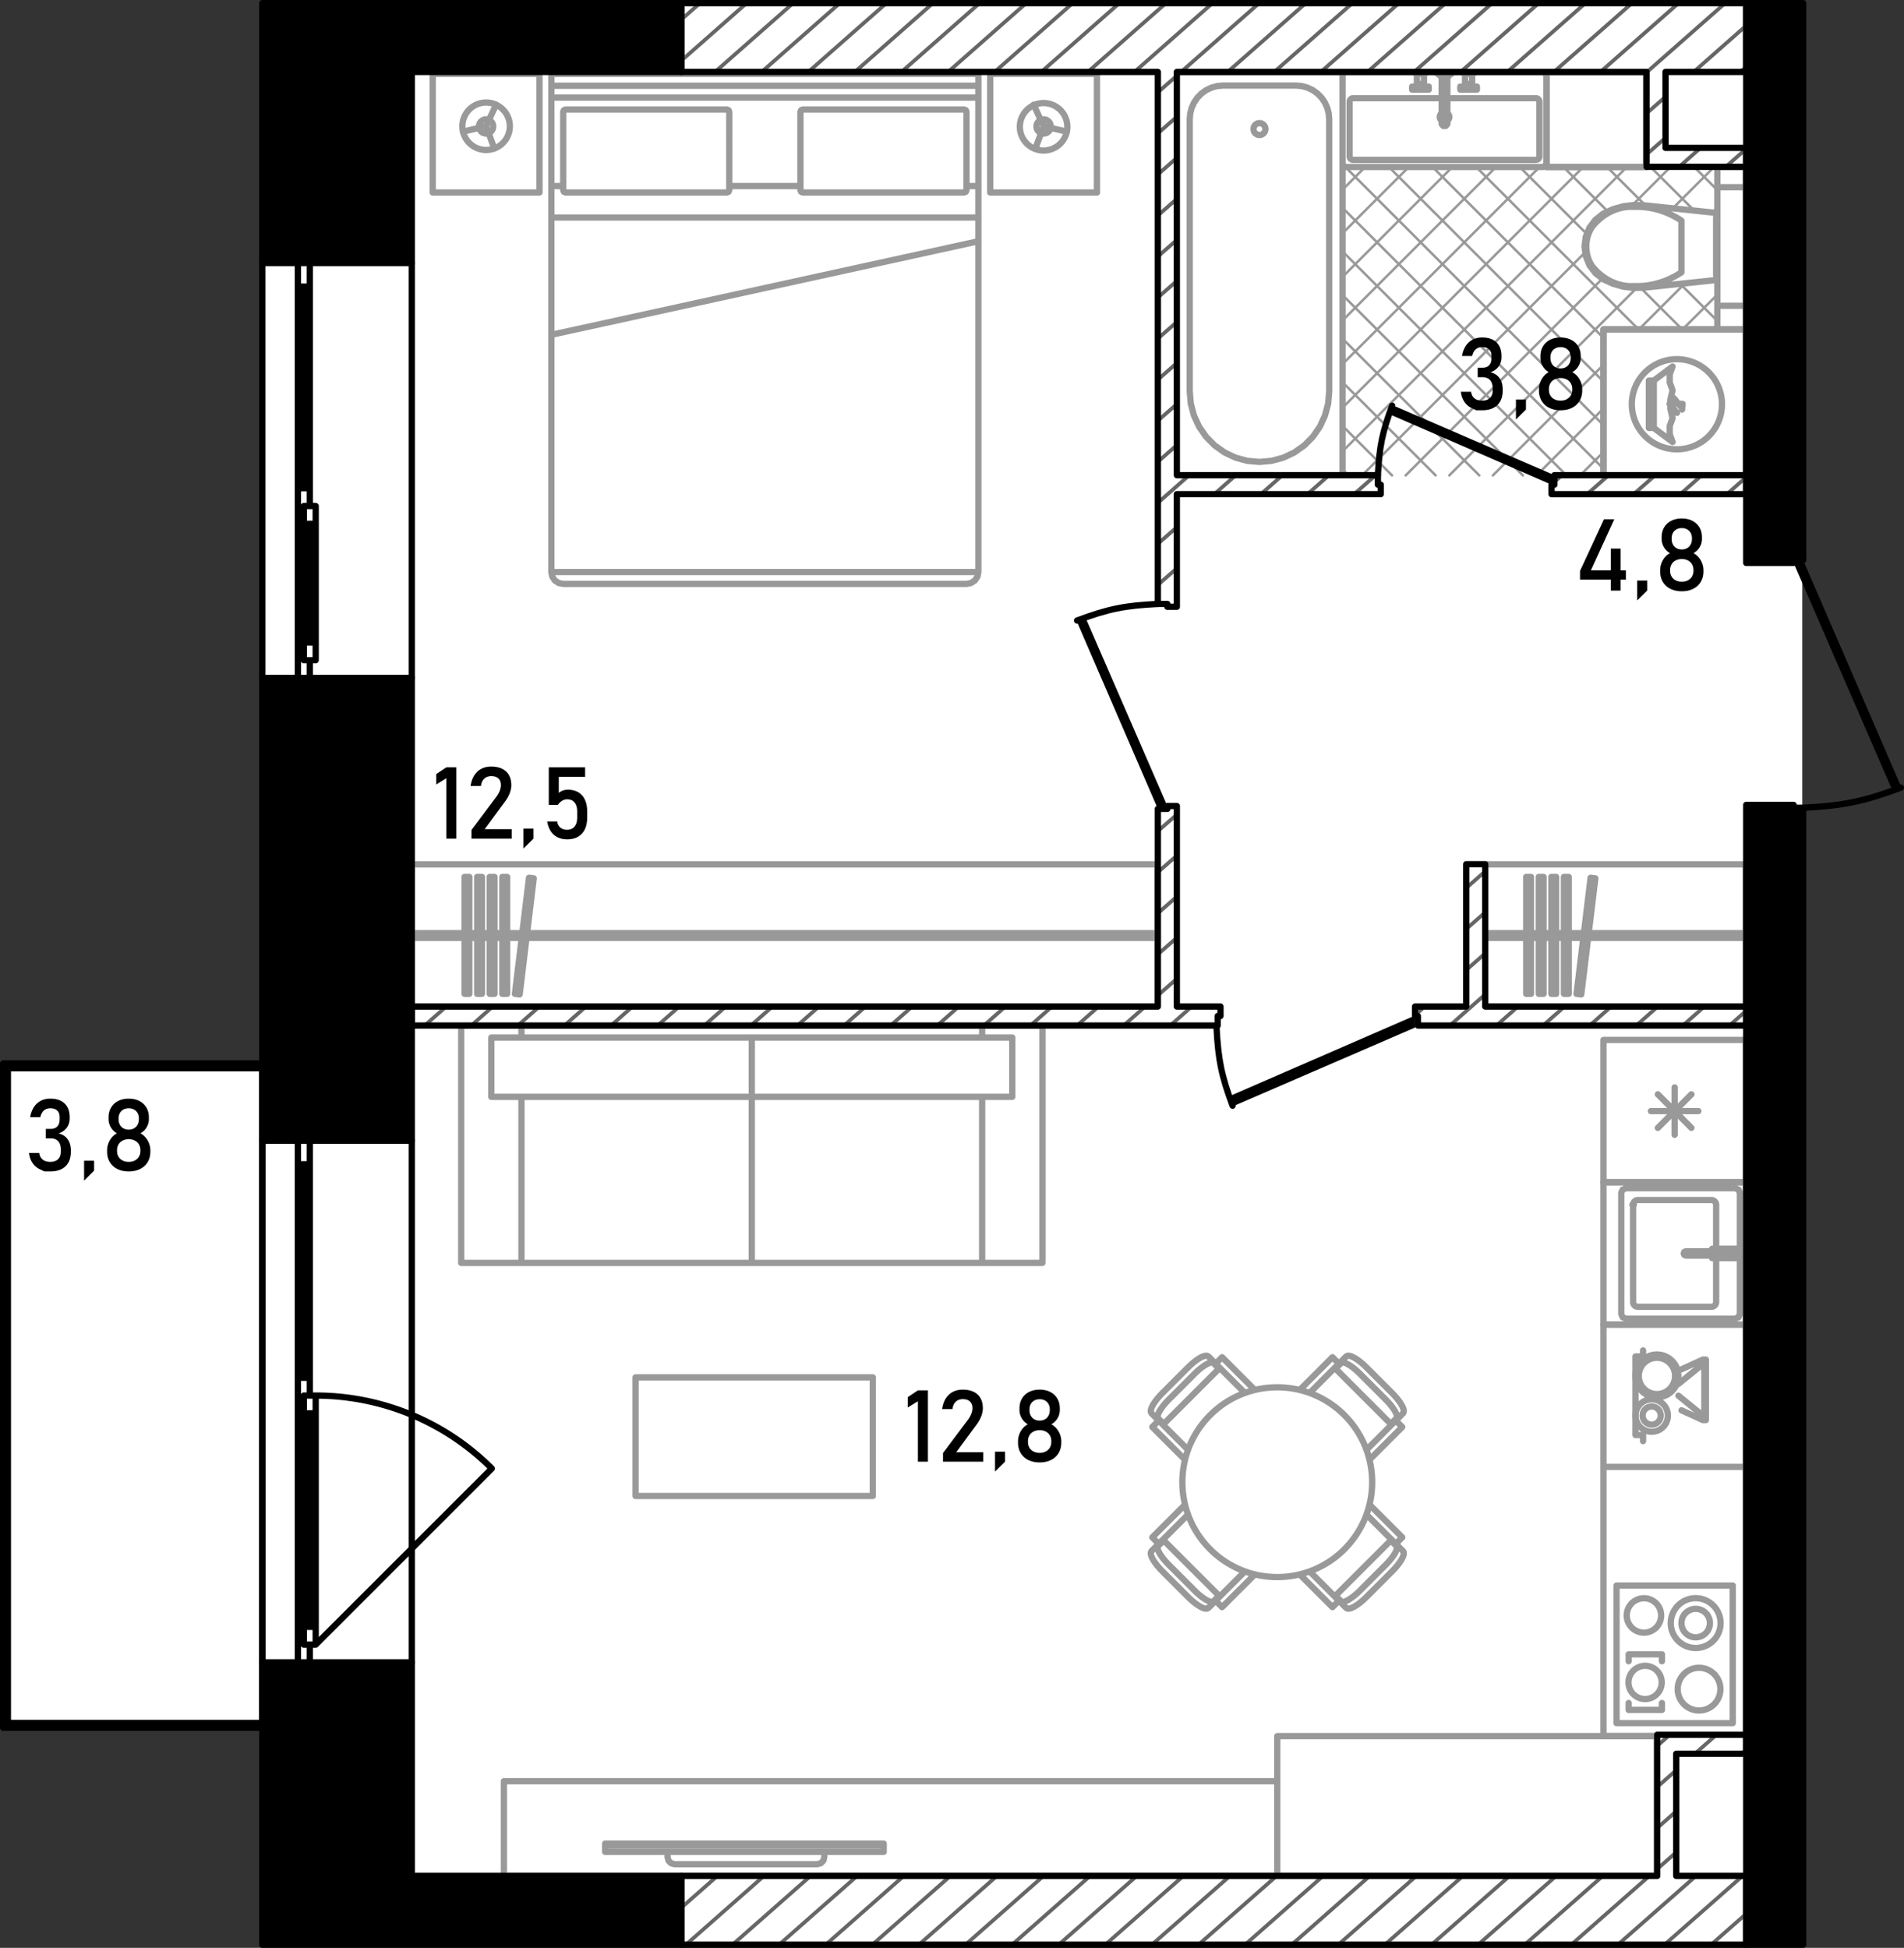 <svg version="1.1" id="_x33_44" xmlns="http://www.w3.org/2000/svg" x="0" y="0" viewBox="0 0 303.27 310.282" xml:space="preserve"><rect x="0" y="0" width="303.27" height="310.282" fill="#333333" stroke="none"/><style>.st0{fill-rule:evenodd;clip-rule:evenodd;fill:#fff}.st2,.st3{fill:none;stroke-linecap:round;stroke-linejoin:round;stroke-miterlimit:3}.st2{fill-rule:evenodd;clip-rule:evenodd;stroke:#999}.st3{stroke:#000}.st3,.st4,.st6{fill-rule:evenodd;clip-rule:evenodd}.st6{fill:none;stroke:#666;stroke-width:.6;stroke-miterlimit:22.926}</style><path class="st0" d="M41.897.807v168.881H.564v105.333h41.333v34.453h245.167V.807z" id="fon"/><g id="mebel"><g id="mebel_1_"><path d="M251.685 75.725l3.716-3.716m-10.663 3.716l10.663-10.663m12.595-12.594l5.542-5.542m-35.746 28.799l17.609-17.609m5.648-5.648l7.336-7.336m-37.54 30.593l29.871-29.871m12.006-12.006l.816-.816m-49.64 42.693l31.339-31.339m11.201-11.201l6.582-6.582m-56.069 49.122L252.5 40.177m7.493-7.494l6.08-6.08m-52.237 45.29l45.29-45.29m-45.29 38.343l38.342-38.343m-38.342 31.396l31.396-31.396m-31.396 24.449l24.449-24.449m-24.449 17.503l17.502-17.503m14.863-14.863l.131-.131m-32.496 25.55l10.555-10.555m-10.555 3.608l3.608-3.608m56.094 3.679l-3.68-3.68m-.004 6.943l-6.943-6.942m-.823 6.122l-6.123-6.123m17.573 24.52l-5.911-5.91M256.11 33.695l-7.092-7.092m18.918 25.865l-6.634-6.634m-8.545-8.545l-10.686-10.685m18.918 25.864l-25.865-25.865m20.277 27.224l-27.224-27.223m27.224 34.17L221.23 26.603m34.171 41.118L214.2 26.519m-.28-.279l-.084-.084m41.565 48.512l-41.565-41.565m35.675 42.622L213.836 40.05m28.728 35.675l-28.728-28.729m21.781 28.729l-21.781-21.781m14.834 21.781l-14.834-14.834m7.887 14.834l-7.887-7.887m.94 7.887l-.94-.94" fill-rule="evenodd" clip-rule="evenodd" fill="none" stroke="#999" stroke-width=".4" stroke-linecap="round" stroke-linejoin="round" stroke-miterlimit="3"/><path class="st2" d="M213.836 11.488v64.237m0 0h-26.45m0 0V11.488m0 0h26.45M189.502 18.983l.081-.93m0 0l.238-.901m0 0l.389-.846m0 0l.53-.764m0 0l.652-.66m-.001 0l.755-.535m.001 0l.836-.394m0 0l.891-.242m-.001 0l.918-.081m.001 0h11.638m0 0l.919.081m0 0l.891.242m-.001 0l.835.394m.001 0l.756.535m0 0l.652.66m0 0l.529.764m-.001 0l.389.846m.001 0l.239.901m0 0l.08.93m0 0v43.359m0 0l-.168 1.953m-.001 0l-.502 1.892m0 0l-.818 1.776m.001 0l-1.11 1.605m0 0l-1.37 1.386m0 0l-1.586 1.124m0 0l-1.755.828m0 0l-1.87.507m0 0l-1.93.171m0 0l-1.929-.171m0 0l-1.87-.507m0 0l-1.755-.828m0 0l-1.587-1.124m0 0l-1.369-1.386m0 0l-1.11-1.605m0 0l-.819-1.776m0 0l-.501-1.892m0 0l-.169-1.953m0 0V18.983M201.555 20.557a.945.945 0 11-1.89 0 .945.945 0 011.89 0zM214.403 11.488h31.362m0 0l.401.167m0 0l.166.4m0 0v13.981m0 0l-.166.401m0 0l-.401.166m0 0h-31.362m0 0l-.401-.166m0 0l-.166-.401m0 0V12.055m0 0l.166-.4m0 0l.401-.167M215.536 15.645h14.095m.906 0h14.095M245.199 16.212v8.691M244.632 25.469h-29.096M214.969 24.903v-8.691M244.632 15.645c.313 0 .567.253.567.567M245.199 24.903a.567.567 0 01-.567.566M215.536 25.469a.568.568 0 01-.567-.566M214.969 16.212c0-.313.254-.567.567-.567M230.84 18.633a.755.755 0 01-.303.605v-1.21a.755.755 0 01.303.605zm-1.209.605a.755.755 0 010-1.21v1.21zM230.538 12.018h-.907m0 0v7.748m0 0l.256.301m0 0h.395m0 0l.256-.301m0 0v-7.748M229.328 12.018h1.512m0 0v-.265m0 0h-1.512m0 0v.265M228.951 11.753h2.267m0 0v-.265m0 0h-2.267m0 0v.265M226.815 13.378v-1.625m0-.001h.095m0 0v-.132m0 0h.283m.001 0v-.132m0 .001h-1.889m0 0v.132m0-.001h.283m0 0v.132m0 0h.094m0 0v1.625m0 .001h.322m0 0v.416m0-.001h-1.077m-.001 0v.491m0 0h2.645m0 0v-.491m0 0h-1.077m.001 0v-.416m0 .001h.321M233.352 13.378v-1.625m0-.001h-.095m0 0v-.132m0 0h-.283m.001 0v-.132m0 .001h1.89m-.001 0v.132m0-.001h-.284m.001 0v.132m0 0h-.094m0 0v1.625m0 .001h-.322m0 0v.416m0-.001h1.078m0 0v.491m0 0h-2.645m0 0v-.491m0 0h1.076m0 0v-.416m0 .001h-.321M226.003 13.793l.072.072M226.494 13.793l-.072.072M226.003 13.378h.491M225.682 11.753h1.134M226.91 11.621h-1.323M234.165 13.793l-.072.072M233.674 13.793l.072.072M234.165 13.378h-.491M234.486 11.753h-1.134M233.258 11.621h1.323M226.494 14.039c0 .135-.11.246-.245.246a.246.246 0 010-.492c.135 0 .245.11.245.246zM234.165 14.039c0 .135-.11.246-.246.246a.246.246 0 010-.492c.136 0 .246.11.246.246zM258.547 32.86l-1.645.469m0-.001l-1.552.718m0 0l-1.23.968m0 0l-.943 1.248m0 .001l-.593 1.448m0-.001l-.206 1.551m0 .001l.206 1.551m0-.001l.593 1.447m0 0l.943 1.249m0 0l1.23.968m0 0l1.552.718m0 0l1.645.469m0 0l1.697.207m0 .001l1.71-.059m0-.001l11.584-1.223m0 0V33.934m0 0l-11.584-1.223m0 .001l-1.71-.06m0-.001l-1.697.208M267.817 43.378v-4.117M267.817 39.261v-4.116M253.55 42.325a5.743 5.743 0 01-.887-3.063M260.379 45.573c-2.591.165-5.106-1.031-6.829-3.248M267.817 43.378c-2.252 1.505-4.828 2.265-7.437 2.195M260.379 32.95c2.61-.07 5.185.689 7.437 2.195M253.55 36.198c1.723-2.217 4.238-3.413 6.829-3.248M252.664 39.261a5.743 5.743 0 01.887-3.063M273.35 34.613h.189v9.296h-.189zM273.538 43.909v-9.295m0 0h-.189m0 0v9.295m0 0h.189M273.538 29.815v18.893M278.073 29.815v18.893M273.538 29.815h4.535M273.538 48.708h4.535M255.401 52.469h22.672m0 0v23.256m0 0h-22.672m0 0V52.469M278.073 52.469h-4.535m0 0V26.603m0 0h4.535m0 0v25.866M246.332 26.603h15.87m0 0V11.488m0 0h-15.87m0 0v15.115M83.058 163.39v1.889m0 0h73.381m0 0v-1.889m0 0H83.058M83.058 201.175h36.69m0 0v-26.45m0 0h-36.69m0 0v26.45M119.748 201.175h36.69m0 0v-26.45m0 0h-36.69m0 0v26.45M156.439 201.175h9.598m0 0v-37.786m0 0h-9.598m0 0v1.889m0 9.447v26.45M73.46 201.175h9.598m0 0v-26.45m0-9.447v-1.889m0 0H73.46m0 0v37.786M119.748 165.279v9.446m0 0h41.489m0 0v-9.446m0 0h-41.489M119.748 165.279v9.446m0 0H78.259m0 0v-9.446m0 0h41.489M258.235 190.029V209.3m0 0l.221.534m0 0l.535.221m0 0h17.382m0 0l.534-.221m0 0l.221-.534m0 0v-19.271m0 0l-.221-.535m0 0l-.534-.221m0 0h-17.382m0 0l-.535.221m0 0l-.221.535M255.401 188.329V211M278.073 188.329V211M255.401 188.329h22.672M255.401 211h22.672M260.124 191.918v15.493M260.88 208.166h11.714M273.349 207.411v-7.002m0-1.489v-7.002M272.594 191.162H260.88M260.124 191.918h.108c0-.06-.048-.108-.108-.108s-.108.048-.108.108a.108.108 0 00.216 0h-.108zM260.88 208.166a.756.756 0 01-.756-.755M273.349 207.411a.755.755 0 01-.755.755M272.594 191.162c.417 0 .755.338.755.756M260.124 191.918c0-.417.338-.756.756-.756M268.517 199.324l-.24.101m0 0l-.099.24m0 0l.1.241m0 0l.24.099m0 0h7.477m0 0l.24-.1m0 0l.099-.241m0 0l-.099-.24m0 0l-.24-.1m0 0h-7.478M274.068 198.91v.414m0 0h1.927m0 0l.24.1m-.001 0l.1.24m0 0l-.1.241m0 0l-.24.1m.001 0h-1.927m0 0v.414m0 0h2.456m0 0v-1.509m0 0h-2.456M272.707 198.92v.404m0 0h1.323m0 0v-.404m0 0h-1.323M272.707 200.409h1.323m0 0v-.404m0 0h-1.323m0 0v.404M275.995 252.567v21.916m0 0h-18.516m0 0v-21.916m0 0h18.516M264.715 263.525h-5.299M259.416 263.525v1.096M264.715 263.525v1.096M264.715 272.379h-5.299M259.416 271.283v1.096M264.715 271.283v1.096M264.589 257.279a2.74 2.74 0 11-5.479-.001 2.74 2.74 0 015.479.001zM274.056 258.55a3.968 3.968 0 11-7.936 0 3.968 3.968 0 017.936 0z"/><path class="st2" d="M272.355 258.55a2.267 2.267 0 11-4.534 0 2.267 2.267 0 014.534 0zM264.679 267.952a2.646 2.646 0 11-5.291 0 2.646 2.646 0 015.291 0zM274.026 269.07a3.401 3.401 0 11-6.803 0 3.401 3.401 0 016.803 0zM278.073 233.672v42.887M255.401 233.672v42.887M278.073 233.672h-22.672M278.073 276.559h-22.672M255.401 188.329v-22.672m0 0h22.672m0 0v22.672m0 0h-22.672M270.516 176.992h-7.558M269.409 179.664l-5.344-5.343M266.737 180.771v-7.557M264.065 179.664l5.344-5.343M255.401 211v22.672M278.073 211v22.672M255.401 211h22.672M255.401 233.672h22.672M274.277 64.393a7.179 7.179 0 11-14.358 0 7.179 7.179 0 1114.358 0zM267.325 219.179a3.411 3.411 0 11-6.822 0 3.411 3.411 0 016.822 0z"/><path class="st2" d="M266.804 219.179a2.89 2.89 0 11-5.78 0 2.89 2.89 0 015.78 0zM265.662 225.488a2.58 2.58 0 11-5.16 0 2.58 2.58 0 015.16 0z"/><path class="st2" d="M264.527 225.488a1.445 1.445 0 11-2.89 0 1.445 1.445 0 012.89 0zM81.206 20.109a3.778 3.778 0 11-7.557.001 3.778 3.778 0 017.557-.001z"/><path class="st2" d="M78.561 20.109a1.134 1.134 0 11-2.267 0 1.134 1.134 0 012.267 0zM170.004 20.109a3.78 3.78 0 11-7.558 0 3.78 3.78 0 017.558 0z"/><path class="st2" d="M167.359 20.109a1.134 1.134 0 11-2.267 0 1.134 1.134 0 012.267 0zM236.508 137.695v22.671m0 0h41.565m0 0v-22.671m0 0h-41.565M278.073 149.408v-.755m0 0h-41.565m0 0v.755m0 0h41.565M243.095 139.688v18.626m0 0h.755m0 0v-18.626m0 0h-.755M245.099 139.688v18.626m0 0h.756m0 0v-18.626m0 0h-.756M247.104 139.688v18.626m0 0h.756m0 0v-18.626m0 0h-.756M249.109 139.688v18.626m0 0h.755m-.001 0v-18.626m0 0h-.755M253.355 139.823l-2.242 18.491m0 0l.751.091m0 0l2.241-18.491m0 0l-.75-.091M155.834 91.123H87.818m0 0V15.55m0 0h68.016m0 0v75.573M153.944 93.012H89.708m0 0l-.723-.144m0 0l-.613-.409m.001 0l-.41-.613m-.001 0l-.144-.723m0 0h68.016m.001 0l-.144.723m0 0l-.41.613m-.001 0l-.612.409m0 0l-.724.144M155.834 11.772H87.818m0 0v3.778m0 0h68.016m0 0v-3.778M87.819 11.772h68.016m0 0v1.889m0 0H87.819m0 0v-1.889M85.929 11.772H68.926m0 0v18.893m0 0h17.003m0 0V11.772M157.723 11.772h17.004m0 0v18.893m0 0h-17.004m0 0V11.772M115.781 17.44H90.086m0 0l-.267.111m0 0l-.111.267m0 0v12.469m0 0l.111.267m0 0l.267.111m0 0h25.695m0 0l.267-.111m0 0l.111-.267m0 0V17.818m0 0l-.111-.267m0 0l-.267-.111M127.872 17.44h25.695m0 0l.267.111m0 0l.11.267m0 0v12.469m0 0l-.11.267m0 0l-.267.111m0 0h-25.695m0 0l-.267-.111m0 0l-.111-.267m0 0V17.818m0 0l.111-.267m0 0l.267-.111M155.834 29.642h-1.89M127.494 29.642h-11.335M89.708 29.642h-1.89M155.834 34.651H87.818m0 0v18.686m0 0l68.016-14.908m0 0v-3.778M80.261 298.853v-15.114m0 0h123.184m0 0v15.114m0 0H80.261M140.757 293.972v1.02m0 0H96.388m0 0v-1.02m0 0h44.369M131.296 294.992v.833m0 0l-.152.566m0 0l-.415.415m0 0l-.567.153m.001 0h-22.699m0 0l-.566-.153m-.001 0l-.415-.415m.001 0l-.152-.566m0 0v-.833m0 0h24.966M140.757 293.674v.298m0 0H96.388m0 0v-.298m0 0h44.369M266.405 58.385l-.449 1.233m0 0v1.312m0 0l.449 1.234m0 0l-.342 1.473m0 0v1.512m0 0l.342 1.474m0 0l-.45 1.234m0 0v1.314m0 0l.45 1.235m0 0l-2.988-2.232m0 0v-7.557m0 0l2.988-2.232M263.156 60.617v7.557m0 0h.261m0 0v-7.557m0 0h-.261M262.633 60.617v7.557m0 0h.261m0 0v-7.557m0 0h-.261M267.92 65.236l.085-.891m0 0l-.226-.022m0 0l-.045.477m0 0l-1.143-1.383m0 0l-.152.126m0 0l.53.642m0 0l-.081.067m0 0l-.611-.74m0 0l-.146.121m0 0l.61.74m0 0l-.097.08m0 0l-.496-.601m0 0l-.131.107m0 0l.497.602m0 0l-.098.08m0 0l-.342-.414m0 0l-.139.115m0 0l1.173 1.422M278.073 52.469v23.256m0 0h-22.672m0 0V52.469m0 0h22.672M101.233 238.301v-18.893m0 0h37.786m0 0v18.893m0 0h-37.786M65.524 137.695v22.671m0 0h118.838m0 0v-22.671m0 0H65.524M184.363 149.408v-.755m0 0H65.525m0 0v.755m0 0h118.838M74.001 139.688v18.626m0 0h.755m0 0v-18.626m0 0h-.755M76.006 139.688v18.626m0 0h.756m0 0v-18.626m0 0h-.756M78.01 139.688v18.626m0 0h.755m0 0v-18.626m0 0h-.755M80.015 139.688v18.626m0 0h.756m0 0v-18.626m0 0h-.756M84.261 139.823l-2.242 18.491m0 0l.751.091m0 0l2.241-18.491m0 0l-.75-.091M261.707 215.111v.963m0 0h-1.204m0 0v12.524m0 0h1.204m0 0v.964M271.232 216.575l-.103.047m-.102.047l-.103.047m-.103.047l-.104.048m-.103.047l-.104.047m-.102.047l-.103.047m-.104.047l-.103.048m-.102.046l-.103.048m-.103.047l-.103.047m-.104.047l-.103.047m-.103.048l-.103.047m-.104.047l-.103.047m-.103.047l-.103.047m-.102.047l-.103.048m-.103.047l-.103.047m-.104.047l-.103.047m-.103.047l-.103.048m-.104.047l-.103.047M271.232 226.208l-.103-.048m-.102-.047l-.103-.047m-.103-.046l-.104-.047m-.103-.047l-.104-.048m-.102-.047l-.103-.048m-.104-.047l-.103-.047m-.102-.046l-.103-.047m-.103-.047l-.103-.048m-.104-.047l-.103-.047m-.103-.048l-.103-.047m-.104-.046l-.103-.048m-.103-.047l-.103-.047m-.102-.047l-.103-.047m-.103-.048l-.103-.046m-.104-.047l-.103-.048m-.103-.047l-.103-.047m-.104-.047l-.103-.048M271.232 216.575v.077m0 .114v.113m0 .113v.114m0 .114v.077m0 0l-.051.042m-.088.071l-.088.072m-.088.072l-.088.071m-.088.072l-.088.071m-.088.071l-.088.072m-.088.071l-.088.072m-.089.071l-.087.072m-.087.071l-.088.071m-.09.072l-.087.071m-.087.072l-.088.071m-.09.072l-.088.071m-.087.072l-.088.071m-.088.071l-.089.072m-.087.071l-.088.072m-.088.071l-.089.072m-.088.071l-.087.072m-.087.071l-.089.071m-.089.072l-.087.071m-.087.072l-.089.071m-.089.072l-.088.071m-.087.071l-.088.072m-.088.071l-.088.072m-.088.071l-.052.042M271.232 226.208v-.078m0-.112v-.114m0-.113v-.114m0-.113v-.078m0 0l-.051-.042m-.088-.071l-.088-.071m-.088-.072l-.088-.071m-.088-.073l-.088-.071m-.088-.071l-.088-.071m-.088-.073l-.088-.071m-.089-.071l-.087-.071m-.087-.071l-.088-.072m-.09-.072l-.087-.072m-.087-.07l-.088-.072m-.09-.072l-.088-.071m-.087-.071l-.088-.071m-.088-.073l-.089-.071m-.087-.071l-.088-.071m-.088-.072l-.089-.072m-.088-.071l-.087-.071m-.087-.071l-.089-.072m-.089-.072l-.087-.071m-.087-.072l-.089-.071m-.089-.071l-.088-.071m-.087-.073l-.088-.072m-.088-.07l-.088-.072m-.088-.072l-.052-.042M271.711 226.208v-9.634m0 .001h-.479m0 0v.722m0 0h.238m0 0v8.189m0 0h-.238m0 0v.723m0-.001h.479M203.445 276.559h60.458m0 0v22.294m0 0h-60.458m0 0v-22.294M246.332 26.603h15.87m0 0V11.488m0 0h-15.87m0 0v15.115M73.748 20.969l3.679-.86m0 0l1.584-3.431m0 0l-1.584 3.431m0 0l1.306 3.546M169.904 20.969l-3.679-.86m0 0l-1.584-3.431m0 0l1.584 3.431m0 0l-1.306 3.546M221.744 221.914l-4.109-4.109m0 0l-.426-.407m0 0l-.43-.371m0 0l-.424-.328m0 0l-.403-.276m0 0l-.017-.009m0 0l-.375-.216m0 0l-.332-.147m0 0l-.025-.008m0 0l-.281-.075m0 0l-.028-.004m0 0l-.22.002m0 0l-.03.002m0 0l-.029.007m0 0l-.027.013m0 0l-.154.078m0 0l-.024.018m0 0l-.012.01m0 0l-1.133 1.134m0 0l-1.03-1.029m0 0l-5.217 5.217m11.114 11.116l5.217-5.218m.001 0l-1.029-1.029m0 0l1.134-1.134m0 0l.011-.011m0 0l.017-.025m0 0l.078-.154m0 0l.013-.027m0 0l.008-.029m0 0l.002-.029m0 0l.001-.221m0 0l-.003-.028m0 0l-.075-.281m0 0l-.008-.025m0 0l-.148-.332m0 0l-.214-.376m0 0l-.011-.016m0 0l-.276-.404m0 0l-.328-.423m0 0l-.371-.429m0 0l-.407-.427M212.596 217.896l9.057 9.057M212.719 218.02l.898-.898M221.529 226.829l.898-.898M217.656 230.95l4.664-4.664M208.599 221.893l4.665-4.664M216.605 218.827l4.117 4.117M213.617 217.122c.354-.354 1.691.409 2.988 1.706M220.721 222.943c1.296 1.296 2.06 2.634 1.705 2.988M185.145 250.296l4.108 4.108m0 0l.427.408m0 0l.43.371m0 0l.423.328m0 0l.404.275m0 0l.016.011m0 0l.376.215m0 0l.332.147m0 0l.024.008m0 0l.281.075m0 0l.029.003m0 0l.22-.001m0 0l.03-.002m0 0l.028-.008m0 0l.027-.012m0 0l.154-.078m0 0l.025-.018m0 0l.011-.011m0 0l1.134-1.133m0 0l1.029 1.029m0 0l5.219-5.218m-11.116-11.114l-5.216 5.217m-.001 0l1.029 1.029m0 0l-1.135 1.134m0 0l-.01.011m0 0l-.017.025m0 0l-.078.153m0 0l-.013.027m0 0l-.008.03m0 0l-.002.029m0 0l-.001.221m0 0l.003.027m0 0l.074.282m0 0l.009.025m0 0l.147.332m0 0l.215.375m0 0l.01.016m0 0l.276.404m0 0l.329.424m0 0l.371.429m0 0l.407.427M194.293 254.313l-9.057-9.057M194.17 254.189l-.898.898M185.359 245.38l-.897.897M189.232 241.26l-4.663 4.664M198.289 250.316l-4.664 4.664M190.284 253.382l-4.117-4.117M193.271 255.088c-.354.354-1.692-.409-2.988-1.705M186.167 249.265c-1.296-1.296-2.06-2.634-1.705-2.988M189.254 217.805l-4.108 4.109m0 0l-.408.427m0 0l-.371.429m0 0l-.329.423m0 0l-.275.404m0 0l-.01.016m0 0l-.216.376m0 0l-.146.332m0 0l-.009.025m0 0l-.074.281m0 0l-.003.028m0 0l.001.221m0 0l.002.029m0 0l.008.029m0 0l.012.027m0 0l.078.154m0 0l.018.024m0 0l.01.012m0 0l1.134 1.133m0 0l-1.029 1.03m0 0l5.217 5.217m11.115-11.115l-5.218-5.217m0 0l-1.028 1.029m0 0l-1.135-1.134m0 0l-.01-.01m0 0l-.026-.018m0 0l-.153-.078m0 0l-.027-.013m0 0l-.029-.007m0 0l-.029-.002m0 0l-.221-.002m0 0l-.028.004m0 0l-.281.075m0 0l-.025.008m0 0l-.332.147m0 0l-.376.215m0 0l-.015.01m0 0l-.405.276m0 0l-.423.328m0 0l-.429.371m0 0l-.427.407M185.236 226.953l9.057-9.057M185.359 226.829l-.897-.898M194.17 218.02l-.898-.898M198.289 221.893l-4.664-4.664M189.232 230.949l-4.663-4.663M186.167 222.944l4.117-4.117M184.462 225.931c-.354-.354.409-1.692 1.705-2.988M190.283 218.826c1.297-1.296 2.635-2.059 2.988-1.705M217.634 254.404l4.109-4.108m0 0l.408-.427m0 0l.371-.43m0 0l.328-.424m0 0l.275-.403m0 0l.011-.017m0 0l.215-.375m.001 0l.147-.332m-.001 0l.008-.024m.001 0l.075-.282m-.001 0l.003-.028m.001 0l-.001-.22m-.001 0l-.002-.03m0 0l-.008-.029m0 0l-.012-.027m.001 0l-.078-.154m-.001 0l-.018-.024m0 0l-.011-.012m0 0l-1.133-1.133m0 0l1.029-1.03m0 0l-5.218-5.218m-11.115 11.115l5.219 5.218m-.001 0l1.029-1.029m0 0l1.134 1.134m.001 0l.011.011m-.001 0l.025.017m.001 0l.153.078m-.001 0l.027.013m.001 0l.03.008m-.001 0l.029.002m.001 0l.221.001m-.001 0l.027-.003m.001 0l.281-.075m0 0l.026-.008m0 0l.332-.148m0 0l.375-.214m0 0l.016-.011m-.001 0l.404-.276m0 0l.424-.328m0 0l.429-.371m.001 0l.426-.407M221.653 245.257l-9.057 9.057M221.529 245.38l.898.897M212.719 254.189l.898.898M208.599 250.316l4.665 4.664M217.656 241.26l4.664 4.664M220.722 249.265l-4.117 4.117M222.427 246.277c.354.354-.409 1.691-1.705 2.987M216.605 253.382c-1.296 1.296-2.634 2.06-2.988 1.705M218.558 236.104c0 8.348-6.767 15.114-15.114 15.114-8.348 0-15.115-6.766-15.115-15.114 0-8.347 6.767-15.114 15.115-15.114 8.347 0 15.114 6.767 15.114 15.114z"/></g></g><g id="walls_1_"><path class="st0" d="M278.134.501v10.958h-12.847v12.092h12.847v3.023h-15.87V11.458h-74.817v64.237h32.023v1.511h.454v1.512h-32.477v17.937h-1.512v-.453h-1.511V11.458h-75.9V.501h169.61zm-51.66 159.836H233.546v-22.672h3.023v22.672h41.565v3.023H225.839v-1.511h-.454v-1.512h1.089zm-39.027-30.429v30.429h6.953v1.512h-.453v1.511H65.586v-3.023h118.838V128.85h1.511v-.453h1.512v1.511zm68.015 179.874H108.524v-10.958h155.44v-22.483h14.17v3.023h-11.147v19.46h11.147v10.958h-22.672zm-6.821-234.086h-1.058v1.511h-.453v1.512h31.004v-3.023h-29.493z"/><path class="st3" d="M171.558 98.843c4.984-1.861 7.553-2.369 12.866-2.641"/><path class="st4" d="M171.466 98.883l12.958 29.966h1.512v-.453l-13.083-30.112z"/><path class="st3" d="M302.77 125.465c-5.969 2.228-9.205 2.883-15.567 3.207"/><path class="st4" d="M302.861 125.431l-15.658-36.208-1.512-.001v.454l15.783 36.354z"/><path class="st3" d="M221.746 64.627c-1.557 4.178-2.04 6.467-2.275 11.068"/><path class="st4" d="M221.78 64.536l-.599 1.387 25.95 11.283h.453v-1.511z"/><g><path class="st3" d="M196.33 176.132c-1.751-4.696-2.294-7.27-2.558-12.443"/><path class="st4" d="M196.369 176.234l-.675-1.559 29.172-12.684h.51l-.001 1.698z"/></g><path d="M278.135 309.782V128.218h7.557v.453h1.511v181.111h-9.068 0zM41.78.5h66.743v10.958H65.587v30.418H41.78V.5h0zm236.355 0h9.068v88.722h-1.511v.454h-7.557V.5h0zM108.524 309.781l-66.743.001v-44.967h23.806v34.008h42.937v10.958h0zM41.78 108.002h23.806v73.683H41.78v-73.683z" fill-rule="evenodd" clip-rule="evenodd" stroke="#000" stroke-linecap="round" stroke-linejoin="round" stroke-miterlimit="3"/><g><path class="st3" d="M49.339 108.003h16.248M41.781 108.003h5.668M47.449 108.003h1.889M49.339 41.877h16.248M41.781 41.877h5.668M47.449 41.877h1.889M41.781 41.877v66.126M65.586 41.877v66.126M49.339 41.877v3.778M49.339 45.655H47.45M47.449 45.655v-3.778M47.449 79.663v-1.89M47.449 77.773h1.889M49.339 77.773v1.89M48.394 45.655v32.118M49.339 45.655v32.118M47.449 77.773V45.655M49.339 79.663v.944M49.339 80.607h-.945M48.394 80.607v.945M48.394 81.552h-.944M47.449 81.552v-1.889M47.449 108.003v-3.779M47.449 104.224h.944M48.394 104.224v.945M48.394 105.169h.945M49.339 105.169v2.834M47.449 104.224V81.552M50.283 83.441v18.893M50.283 80.607v2.834M50.283 83.441h-1.889M48.394 83.441v-2.834M48.394 80.607h1.889M48.394 105.169v-2.834M48.394 102.334h1.889M50.283 102.334v2.834M50.283 105.169h-1.889M48.394 102.334V83.441M50.283 83.441v18.893M49.339 83.441v18.893M47.449 41.877h1.889M47.449 41.877h1.889M41.781 41.877h5.668M49.339 41.877h16.248M47.449 108.003h1.889M47.449 108.003h1.889M41.781 108.003h5.668M49.339 108.003h16.248"/><g><path class="st3" d="M49.339 264.815h16.248M41.781 264.815h5.668M47.449 264.815h1.889M49.339 181.686h16.248M41.781 181.686h5.668M47.449 181.686h1.889M41.781 181.686v83.129M65.586 181.686v83.129M49.339 181.686v3.778M49.339 185.464H47.45M47.449 185.464v-3.778M47.449 221.361v-1.889M47.449 219.472h1.889M49.339 219.472v1.889M48.394 185.464v34.008M49.339 185.464v34.008M47.449 219.472v-34.008M49.339 221.361v.945M49.339 222.306h-.945M48.394 222.306v.945M48.394 223.251h-.944M47.449 223.251v-1.89M47.449 264.815v-3.778M47.449 261.037h.944M48.394 261.037v.945M48.394 261.982h.945M49.339 261.982v2.833M50.283 261.982l28.055-28.055M47.449 261.037v-37.786M50.283 225.14v34.007M50.283 222.306v2.834M50.283 225.14h-1.889M48.394 225.14v-2.834M48.394 222.306h1.889M48.394 261.982v-2.834M48.394 259.147h1.889M50.283 259.147v2.834M50.283 261.982h-1.889M48.394 259.147V225.14M50.283 225.14v34.007M49.339 225.14v34.007M50.283 222.306a39.675 39.675 0 0128.055 11.621M47.449 181.686h1.889M47.449 181.686h1.889M41.781 181.686h5.668M49.339 181.686h16.248M47.449 264.815h1.889M47.449 264.815h1.889M41.781 264.815h5.668M49.339 264.815h16.248"/></g><g><path class="st3" d="M41.781 169.41H.5m0 0v105.801m0 0h41.281m0 0V169.41M1.255 274.455h40.526m0 0v-104.29m0 0H1.255m0 0v104.29"/></g></g><g><path class="st6" d="M111.42.564l-2.73 2.41M118.85.564l-10.16 8.95M126.26.564l-12.44 10.96M133.69.564l-12.45 10.96M141.11.564l-12.44 10.96M148.53.564l-12.44 10.96M155.96.564l-12.45 10.96M163.38.564l-12.44 10.96M170.79.564l-12.44 10.96M178.22.564l-12.44 10.96M185.64.564l-12.44 10.96M193.06.564l-12.44 10.96M187.62 11.904l-3.03 2.66M200.49.564l-12.44 10.96M187.62 18.444l-3.03 2.66M207.91.564l-12.44 10.96M187.62 24.984l-3.03 2.66M215.34.564l-12.45 10.96M187.62 31.514l-3.03 2.67M222.75.564l-12.44 10.96M187.62 38.054l-3.03 2.67M230.18.564l-12.45 10.96M187.62 44.594l-3.03 2.66M237.6.564l-12.44 10.96M187.62 51.134l-3.03 2.66M245.02.564l-12.44 10.96M187.62 57.674l-3.03 2.66M71 160.404l-3.43 3.02M252.45.564L240 11.524M187.62 64.214l-3.03 2.66M78.42 160.404l-3.43 3.02M259.87.564l-12.44 10.96M187.62 70.744l-3.03 2.67M85.84 160.404l-3.43 3.02M267.29.564l-12.45 10.96M189.34 75.764l-4.75 4.19M93.26 160.404l-3.43 3.02M274.71.564l-12.44 10.96M265.46 15.254l-3.03 2.66M100.68 160.404l-3.42 3.02M196.76 75.764l-3.42 3.02M187.62 83.824l-3.03 2.66M278.3 3.934l-8.61 7.59M278.3 10.474l-1.19 1.05M204.19 75.764l-3.43 3.02M187.62 90.364l-3.03 2.66M108.11 160.404l-3.43 3.02M265.46 21.794l-3.03 2.66M211.61 75.764l-3.43 3.02M115.53 160.404l-3.43 3.02M270.81 23.614l-3.44 3.03M278.24 23.614l-3.44 3.03M219.04 75.764l-3.43 3.02M122.96 160.404l-3.43 3.02M130.37 160.404l-3.43 3.02M137.79 160.404l-3.42 3.02M145.22 160.404l-3.43 3.02M248.72 75.764l-.97.86M187.62 129.594l-3.03 2.66M152.64 160.404l-3.43 3.02M187.62 136.134l-3.03 2.66M160.06 160.404l-3.42 3.02M256.15 75.764l-3.43 3.02M187.62 142.674l-3.03 2.66M167.49 160.404l-3.43 3.02M263.57 75.764l-3.43 3.02M270.99 75.764l-3.42 3.02M174.91 160.404l-3.43 3.02M187.62 149.214l-3.03 2.66M278.3 75.864l-3.32 2.92M182.33 160.404l-3.43 3.02M187.62 155.744l-3.03 2.67M189.75 160.404l-3.43 3.02M194.12 163.094l-.37.33M236.74 138.634l-3.02 2.66M236.74 145.174l-3.02 2.66M226.86 160.404l-1.3 1.15M236.74 151.704l-3.02 2.66M236.74 158.244l-5.88 5.18M241.71 160.404l-3.43 3.02M249.13 160.404l-3.43 3.02M256.55 160.404l-3.42 3.02M263.98 160.404l-3.43 3.02M114.19 298.894l-5.5 4.85M271.4 160.404l-3.43 3.02M278.3 160.864l-2.91 2.56M121.61 298.894l-12.43 10.95M129.03 298.894l-12.43 10.95M136.45 298.894l-12.43 10.95M143.88 298.894l-12.43 10.95M151.3 298.894l-12.43 10.95M158.72 298.894l-12.43 10.95M166.14 298.894l-12.43 10.95M173.56 298.894l-12.43 10.95M180.99 298.894l-12.43 10.95M188.41 298.894l-12.43 10.95M195.83 298.894l-12.43 10.95M203.26 298.894l-12.43 10.95M210.67 298.894l-12.43 10.95M218.1 298.894l-12.43 10.95M225.52 298.894l-12.43 10.95M232.94 298.894l-12.43 10.95M265.9 276.404l-1.77 1.56M240.37 298.894l-12.43 10.95M267.16 281.834l-3.03 2.67M273.32 276.404l-3.44 3.03M247.79 298.894l-12.43 10.95M278.3 278.554l-.99.88M255.22 298.894l-12.44 10.95M267.16 288.374l-3.03 2.67M267.16 294.904l-3.03 2.67M262.63 298.894l-12.43 10.95M270.06 298.894l-12.44 10.95M277.48 298.894l-12.43 10.95M278.3 304.704l-5.83 5.14"/></g><path d="M278.134.501v10.958h-12.847v12.092h12.847v3.023h-15.87V11.458h-74.817v64.237h32.023v1.511h.454v1.512h-32.477v17.937h-1.512v-.453h-1.511V11.458h-75.9V.501h169.61zm-51.66 159.836H233.546v-22.672h3.023v22.672h41.565v3.023H226.897h0v0h-1.058v-1.511h-.454v-1.512h1.089zm-39.027-30.429v30.429h6.953v1.512h-.453v1.511H65.586v-3.023h118.838V128.85h1.511v-.453h1.512v1.511h0zm68.015 179.874H108.524v-10.958h155.44v-22.483h14.17v3.023h-11.147v19.46h11.147v10.958h-22.672 0zm-6.821-234.086h29.493v3.023H247.13v-1.512h.453v-1.511h1.058z" fill-rule="evenodd" clip-rule="evenodd" fill="none" stroke="#000" stroke-linecap="round" stroke-linejoin="round" stroke-miterlimit="22.926"/></g><g id="sizes"><path d="M7.073 186.607l-.727-.348a2.857 2.857 0 01-1.168-1.008c-.294-.439-.48-.97-.559-1.59h1.625c.047.323.148.589.305.797.156.209.358.363.605.465s.538.152.871.152c.526 0 .935-.141 1.227-.422s.438-.677.438-1.188v-.344c0-.567-.138-1.006-.414-1.316-.276-.31-.667-.465-1.172-.465h-.805v-1.516h.805c.442 0 .786-.133 1.031-.398s.367-.641.367-1.125v-.352c0-.447-.129-.794-.387-1.039-.258-.244-.624-.367-1.098-.367-.271 0-.513.051-.727.152s-.395.258-.543.469-.257.476-.324.793H4.807c.104-.619.301-1.15.59-1.594a2.893 2.893 0 011.098-1.008c.442-.229.95-.344 1.523-.344.979 0 1.737.258 2.273.773s.805 1.242.805 2.18v.188c0 .568-.153 1.063-.461 1.484s-.742.729-1.305.922c.62.136 1.101.44 1.441.914.341.475.512 1.078.512 1.813v.188c0 .662-.128 1.227-.383 1.695s-.626.826-1.113 1.07c-.487.245-1.074.367-1.762.367l-.952.002zM13.393 184.896h1.594v1.594l-1.594 1.578v-3.172zM18.69 186.216c-.521-.26-.923-.629-1.207-1.105s-.426-1.029-.426-1.66v-.188c0-.567.142-1.102.426-1.602s.663-.877 1.137-1.133c-.401-.219-.723-.535-.965-.949s-.363-.85-.363-1.309v-.273c0-.594.133-1.115.398-1.566.266-.45.641-.799 1.125-1.047.484-.247 1.047-.371 1.688-.371s1.203.124 1.688.371c.484.248.859.597 1.125 1.047.266.451.398.973.398 1.566v.273c0 .469-.124.909-.371 1.32a2.465 2.465 0 01-.98.938c.479.261.863.64 1.152 1.137a3.13 3.13 0 01.434 1.598v.188c0 .631-.142 1.184-.426 1.66s-.687.846-1.207 1.105c-.521.261-1.125.391-1.813.391s-1.293-.13-1.813-.391zm2.789-1.359c.281-.146.499-.35.652-.613.153-.263.23-.566.23-.91v-.109c0-.349-.077-.654-.23-.918a1.576 1.576 0 00-.652-.613c-.281-.146-.606-.219-.977-.219s-.695.073-.977.219c-.281.146-.499.352-.652.617s-.23.573-.23.922v.117c0 .344.077.646.23.906.153.261.371.463.652.605.281.144.606.215.977.215s.696-.072.977-.219zm-.133-5.121c.245-.138.435-.334.57-.59.136-.255.203-.549.203-.883v-.109c0-.317-.067-.599-.203-.844-.136-.244-.325-.434-.57-.566s-.526-.199-.844-.199-.599.066-.844.199-.435.322-.57.566a1.726 1.726 0 00-.203.852v.117c0 .328.067.619.203.871.136.253.325.448.57.586.245.139.526.207.844.207s.599-.068.844-.207zM72.691 133.591h-1.594v-9.625l-1.617.992v-1.648l1.617-1.078h1.594v11.359zM75.097 132.208l3.961-5.281c.229-.302.407-.616.535-.941.127-.325.191-.629.191-.91v-.016c0-.453-.133-.805-.398-1.055s-.644-.375-1.133-.375c-.464 0-.839.137-1.125.41-.287.273-.461.66-.523 1.16v.008h-1.648v-.008c.094-.651.285-1.207.574-1.668s.662-.813 1.121-1.055c.458-.242.986-.363 1.586-.363.677 0 1.255.116 1.734.348.479.232.844.569 1.094 1.012.25.443.375.977.375 1.602v.008c0 .401-.084.82-.25 1.258a5.417 5.417 0 01-.695 1.266l-3.289 4.469h4.297v1.516h-6.406v-1.385zM83.378 131.997h1.594v1.594l-1.594 1.578v-3.172zM88.804 133.372a2.75 2.75 0 01-1.086-.977c-.279-.427-.465-.94-.559-1.539v-.008h1.594v.008c.057.417.224.741.5.973.275.232.635.348 1.078.348.51 0 .904-.17 1.184-.512.278-.341.418-.821.418-1.441v-.953c0-.614-.14-1.092-.418-1.434-.279-.341-.674-.512-1.184-.512-.276 0-.542.078-.797.234a2.225 2.225 0 00-.672.656h-1.453v-5.984h5.789v1.516h-4.195v2.555a2.262 2.262 0 011.414-.508c.656 0 1.217.136 1.684.406.466.271.82.667 1.063 1.188.242.521.363 1.148.363 1.883v.953c0 .734-.125 1.362-.375 1.883-.25.521-.615.918-1.094 1.191-.479.273-1.055.41-1.727.41-.573 0-1.082-.112-1.527-.336z"/><g><path d="M251.667 90.946l3.813-8.227h1.641l-3.719 8.133h5.57v1.477h-7.305v-1.383zm4.899-3.555h1.555v6.688h-1.555v-6.688zM260.769 92.477h1.594v1.594l-1.594 1.578v-3.172zM266.066 93.797c-.521-.26-.923-.629-1.207-1.105s-.426-1.03-.426-1.66v-.188c0-.567.142-1.102.426-1.602s.663-.877 1.137-1.133c-.401-.219-.723-.535-.965-.949s-.363-.85-.363-1.309v-.273c0-.594.133-1.116.398-1.566.266-.45.641-.799 1.125-1.047.484-.247 1.047-.371 1.688-.371s1.203.124 1.688.371c.484.248.859.597 1.125 1.047.266.451.398.973.398 1.566v.273c0 .469-.124.909-.371 1.32a2.472 2.472 0 01-.98.938c.479.261.863.64 1.152 1.137a3.13 3.13 0 01.434 1.598v.188c0 .63-.142 1.184-.426 1.66s-.687.845-1.207 1.105c-.521.261-1.125.391-1.813.391s-1.293-.13-1.813-.391zm2.789-1.359c.281-.146.499-.35.652-.613.153-.263.23-.566.23-.91v-.109c0-.349-.077-.655-.23-.918a1.576 1.576 0 00-.652-.613c-.281-.146-.606-.219-.977-.219s-.695.073-.977.219c-.281.146-.499.352-.652.617s-.23.573-.23.922v.117c0 .344.077.646.23.906.153.261.371.462.652.605.281.144.606.215.977.215s.696-.073.977-.219zm-.133-5.121c.245-.138.435-.334.57-.59.136-.255.203-.549.203-.883v-.109c0-.317-.067-.599-.203-.844s-.325-.434-.57-.566-.526-.199-.844-.199-.599.066-.844.199-.435.322-.57.566a1.726 1.726 0 00-.203.852v.117c0 .328.067.619.203.871.136.253.325.448.57.586.245.138.526.207.844.207s.599-.069.844-.207z"/></g><g><path d="M235.14 65.355l-.727-.348a2.857 2.857 0 01-1.168-1.008c-.294-.44-.48-.97-.559-1.59h1.625c.047.323.148.589.305.797.156.208.358.363.605.465s.538.152.871.152c.526 0 .935-.141 1.227-.422s.438-.677.438-1.188v-.344c0-.567-.138-1.006-.414-1.316-.276-.31-.667-.465-1.172-.465h-.805v-1.516h.805c.442 0 .786-.133 1.031-.398s.367-.641.367-1.125v-.352c0-.448-.129-.794-.387-1.039-.258-.245-.624-.367-1.098-.367-.271 0-.513.051-.727.152s-.395.258-.543.469-.257.476-.324.793h-1.617c.104-.62.301-1.151.59-1.594a2.893 2.893 0 011.098-1.008c.442-.229.95-.344 1.523-.344.979 0 1.737.258 2.273.773s.805 1.242.805 2.18v.188c0 .568-.153 1.063-.461 1.484s-.742.729-1.305.922c.62.136 1.101.44 1.441.914.341.474.512 1.078.512 1.813v.188c0 .662-.128 1.227-.383 1.695a2.52 2.52 0 01-1.113 1.07c-.487.245-1.074.367-1.762.367l-.951.002zM241.46 63.644h1.594v1.594l-1.594 1.578v-3.172zM246.757 64.964a2.855 2.855 0 01-1.207-1.105c-.284-.477-.426-1.03-.426-1.66v-.188c0-.567.142-1.102.426-1.602s.663-.877 1.137-1.133c-.401-.219-.723-.535-.965-.949s-.363-.85-.363-1.309v-.273c0-.594.133-1.116.398-1.566.266-.45.641-.799 1.125-1.047.484-.247 1.047-.371 1.688-.371s1.203.124 1.688.371c.484.248.859.597 1.125 1.047.266.451.398.973.398 1.566v.273c0 .469-.124.909-.371 1.32a2.472 2.472 0 01-.98.938c.479.261.863.64 1.152 1.137a3.13 3.13 0 01.434 1.598v.188c0 .63-.142 1.184-.426 1.66a2.854 2.854 0 01-1.207 1.105c-.521.261-1.125.391-1.813.391s-1.292-.13-1.813-.391zm2.789-1.359c.281-.146.499-.35.652-.613.153-.263.23-.566.23-.91v-.109c0-.349-.077-.655-.23-.918a1.576 1.576 0 00-.652-.613c-.281-.146-.606-.219-.977-.219s-.695.073-.977.219c-.281.146-.499.352-.652.617s-.23.573-.23.922v.117c0 .344.077.646.23.906.153.261.371.462.652.605.281.144.606.215.977.215s.696-.073.977-.219zm-.133-5.121c.245-.138.435-.334.57-.59.136-.255.203-.549.203-.883v-.109c0-.317-.067-.599-.203-.844s-.325-.434-.57-.566-.526-.199-.844-.199-.599.066-.844.199-.435.322-.57.566a1.726 1.726 0 00-.203.852v.117c0 .328.067.619.203.871.136.253.325.448.57.586.245.138.526.207.844.207s.599-.069.844-.207z"/></g><g><path d="M147.798 232.839h-1.594v-9.625l-1.617.992v-1.648l1.617-1.078h1.594v11.359zM150.204 231.456l3.961-5.281c.229-.302.407-.616.535-.941.127-.325.191-.629.191-.91v-.016c0-.453-.133-.805-.398-1.055s-.644-.375-1.133-.375c-.464 0-.839.137-1.125.41-.287.273-.461.66-.523 1.16v.008h-1.648v-.008c.094-.651.285-1.207.574-1.668s.662-.813 1.121-1.055c.458-.242.986-.363 1.586-.363.677 0 1.255.116 1.734.348.479.231.844.569 1.094 1.012s.375.977.375 1.602v.008c0 .401-.084.82-.25 1.258a5.417 5.417 0 01-.695 1.266l-3.289 4.469h4.297v1.516h-6.406v-1.385zM158.486 231.245h1.594v1.594l-1.594 1.578v-3.172zM163.783 232.565a2.855 2.855 0 01-1.207-1.105c-.284-.477-.426-1.03-.426-1.66v-.188c0-.567.142-1.102.426-1.602.283-.5.662-.878 1.137-1.133-.401-.219-.723-.535-.965-.949s-.363-.851-.363-1.309v-.273c0-.594.133-1.116.398-1.566s.641-.8 1.125-1.047 1.047-.371 1.688-.371 1.203.124 1.688.371.859.597 1.125 1.047.398.973.398 1.566v.273c0 .469-.124.909-.371 1.32a2.485 2.485 0 01-.98.938c.479.261.863.64 1.152 1.137s.434 1.03.434 1.598v.188c0 .63-.143 1.184-.426 1.66a2.854 2.854 0 01-1.207 1.105c-.521.261-1.125.391-1.813.391s-1.293-.13-1.813-.391zm2.789-1.359c.281-.146.498-.351.652-.613.153-.263.23-.566.23-.91v-.109c0-.349-.077-.655-.23-.918-.154-.263-.371-.468-.652-.613s-.607-.219-.977-.219-.695.073-.977.219-.499.352-.652.617c-.154.266-.23.573-.23.922v.117c0 .344.076.646.23.906.153.261.371.462.652.605s.606.215.977.215c.369-.001.695-.074.977-.219zm-.133-5.121c.244-.138.435-.335.57-.59.135-.255.203-.55.203-.883v-.109c0-.317-.068-.599-.203-.844a1.406 1.406 0 00-.57-.566 1.74 1.74 0 00-.844-.199c-.318 0-.6.066-.844.199a1.394 1.394 0 00-.57.566 1.724 1.724 0 00-.203.852v.117c0 .328.067.618.203.871.135.253.325.448.57.586.244.138.525.207.844.207.317 0 .599-.07.844-.207z"/></g></g></svg>